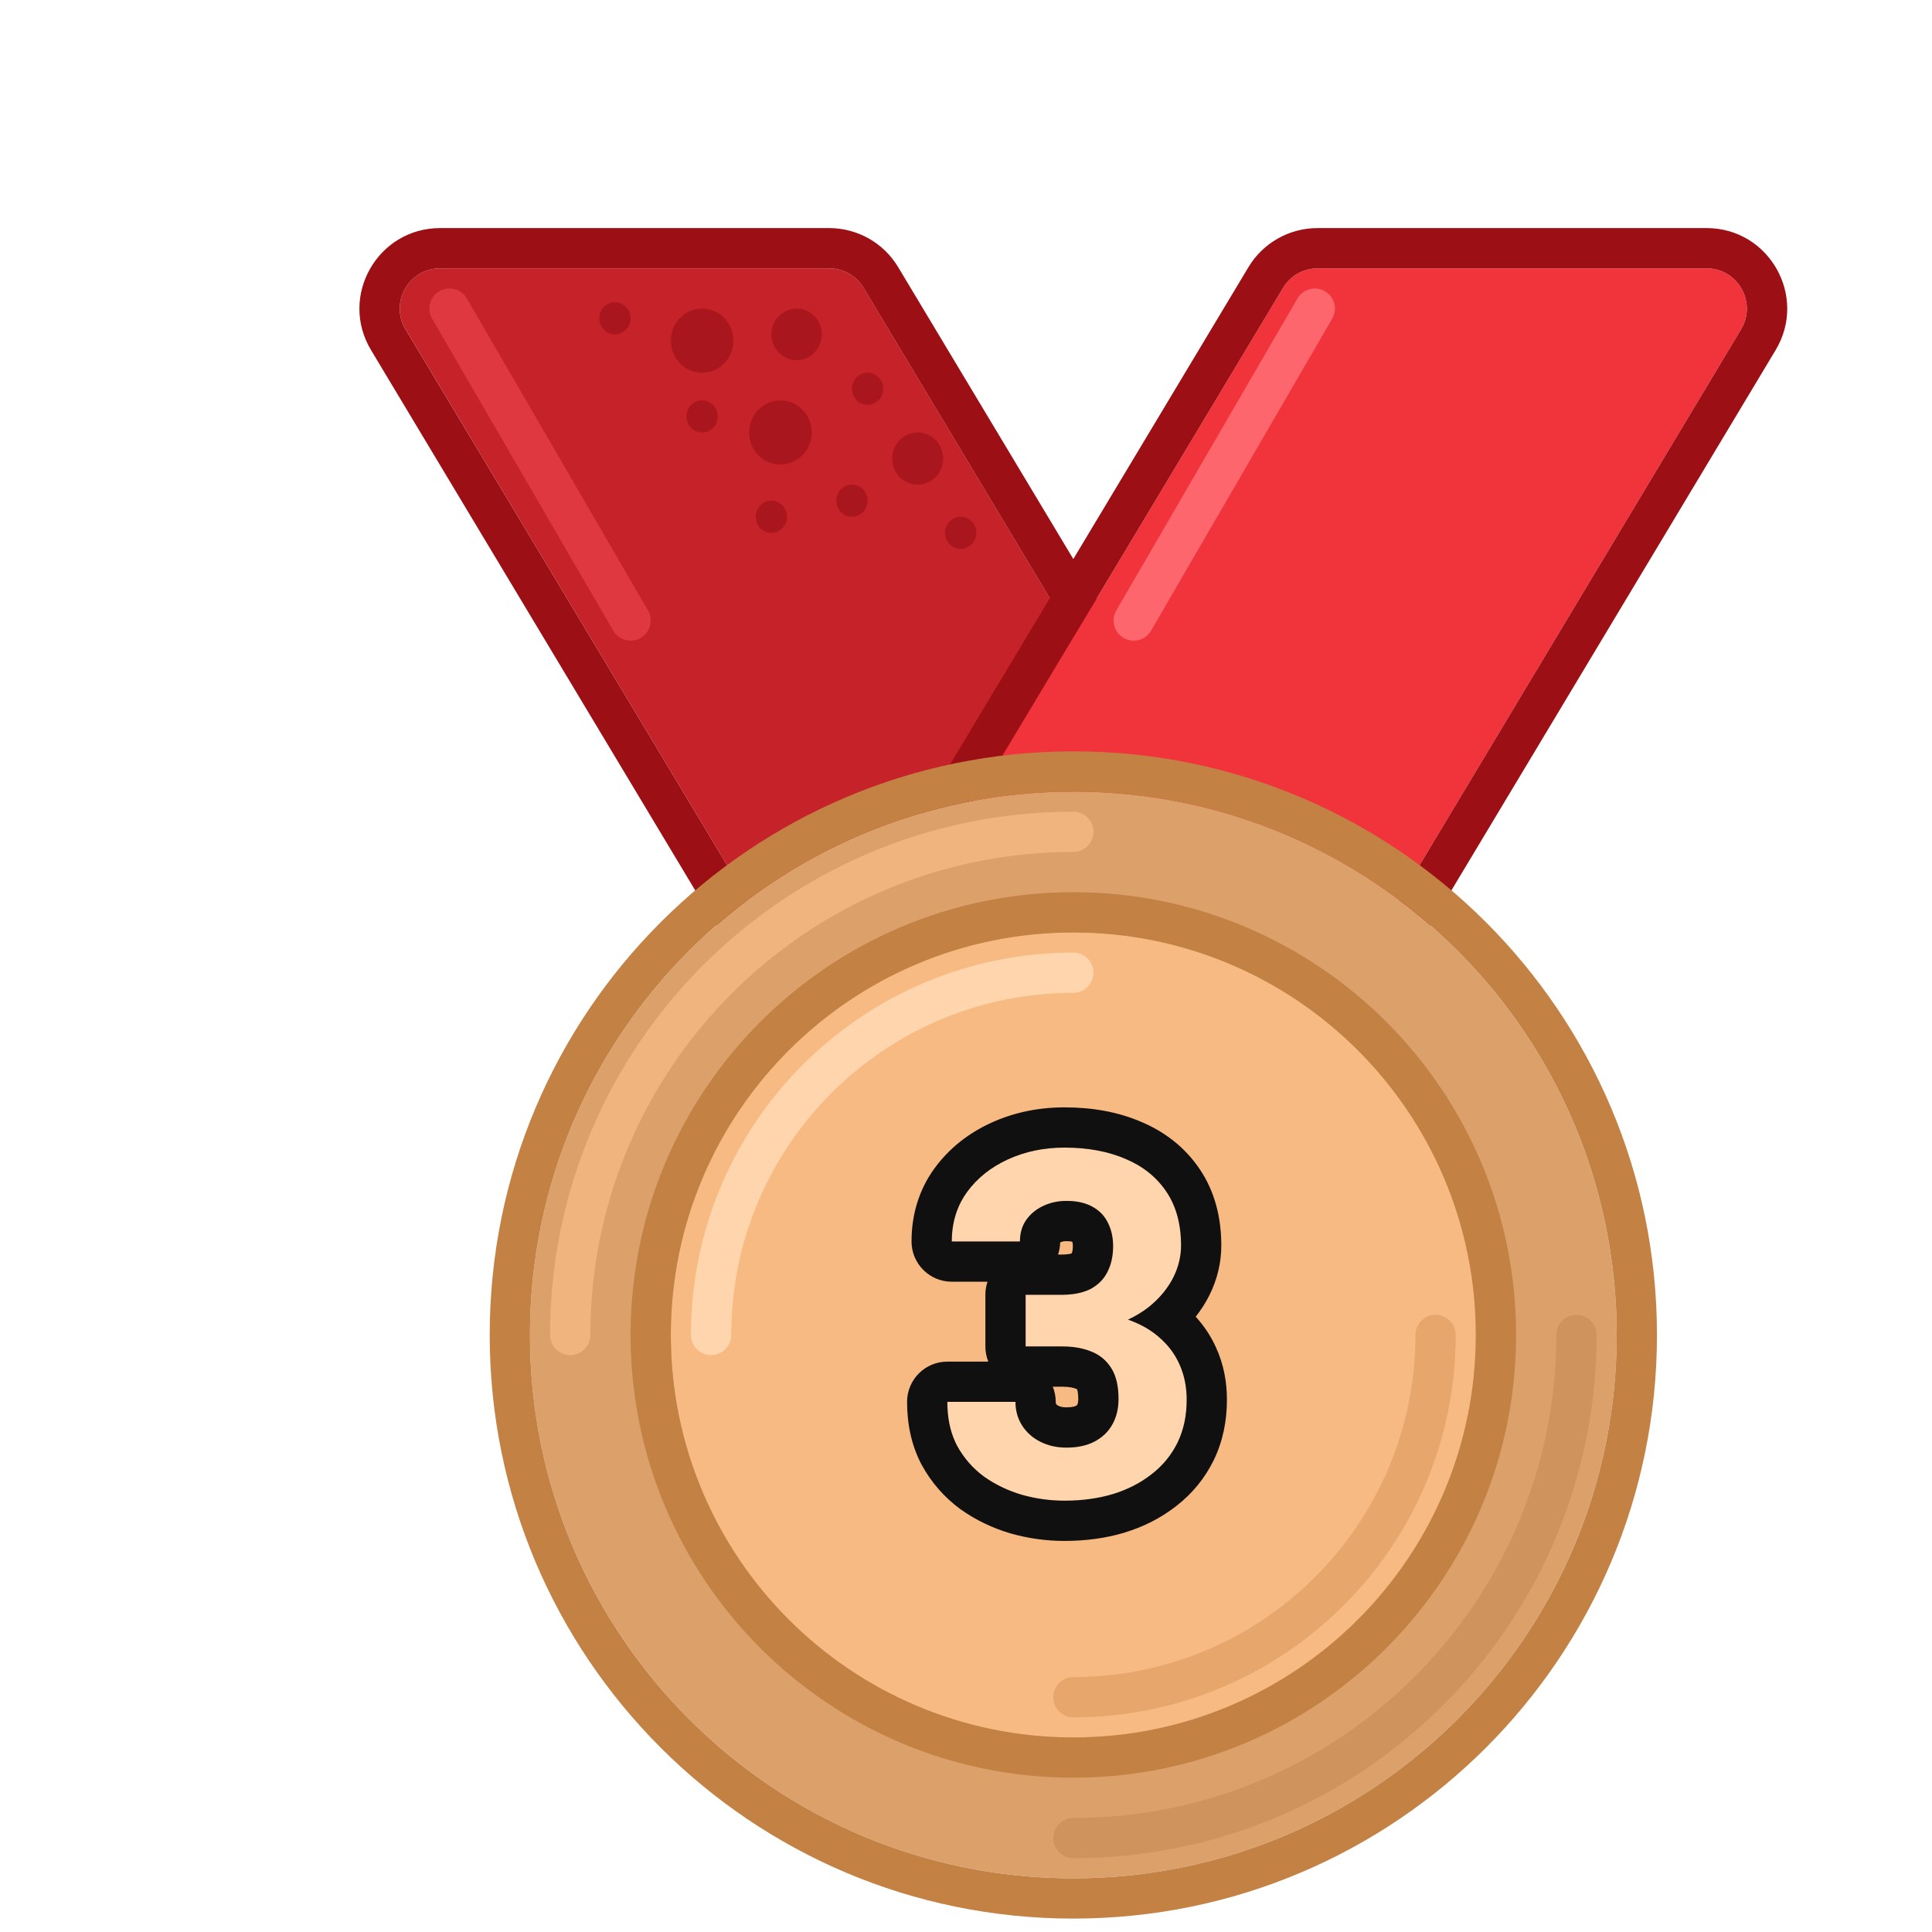 <svg width="36" height="36" viewBox="0 0 36 36" fill="none" xmlns="http://www.w3.org/2000/svg">
<g filter="url(#filter0_d_2101_14513)">
<path d="M14.094 3.364C13.958 3.138 13.714 3 13.45 3H6.2C5.617 3 5.257 3.636 5.557 4.136L13.656 17.636C13.792 17.862 14.036 18 14.3 18H21.55C22.133 18 22.493 17.364 22.194 16.864L14.094 3.364Z" fill="#C52229"/>
<path fill-rule="evenodd" clip-rule="evenodd" d="M13.45 2.25H6.2C5.034 2.25 4.313 3.522 4.913 4.522L13.013 18.022C13.284 18.474 13.773 18.75 14.3 18.75H21.55C22.716 18.75 23.436 17.478 22.837 16.478L14.736 2.978C14.466 2.526 13.977 2.25 13.45 2.25ZM13.45 3C13.714 3 13.958 3.138 14.093 3.364L22.193 16.864C22.493 17.364 22.133 18 21.55 18H14.3C14.036 18 13.792 17.862 13.656 17.636L5.556 4.136C5.257 3.636 5.617 3 6.2 3H13.45Z" fill="#9B0F15"/>
<path d="M21.906 3.364C22.042 3.138 22.286 3 22.549 3H29.8C30.383 3 30.743 3.636 30.443 4.136L22.343 17.636C22.208 17.862 21.964 18 21.7 18H14.45C13.867 18 13.507 17.364 13.806 16.864L21.906 3.364Z" fill="#F1333B"/>
<path fill-rule="evenodd" clip-rule="evenodd" d="M22.55 2.25H29.8C30.966 2.25 31.686 3.522 31.087 4.522L22.986 18.022C22.715 18.474 22.227 18.75 21.7 18.75H14.45C13.284 18.75 12.563 17.478 13.163 16.478L21.263 2.978C21.534 2.526 22.023 2.25 22.55 2.25ZM22.55 3C22.286 3 22.042 3.138 21.907 3.364L13.806 16.864C13.507 17.364 13.867 18 14.45 18H21.7C21.964 18 22.208 17.862 22.343 17.636L30.443 4.136C30.743 3.636 30.383 3 29.8 3H22.55Z" fill="#9B0F15"/>
<path fill-rule="evenodd" clip-rule="evenodd" d="M22.688 3.426C22.867 3.53 22.928 3.759 22.824 3.938L19.449 9.751C19.345 9.93 19.116 9.991 18.937 9.887C18.758 9.783 18.697 9.553 18.801 9.374L22.176 3.562C22.28 3.383 22.509 3.322 22.688 3.426Z" fill="#FE666D"/>
<path fill-rule="evenodd" clip-rule="evenodd" d="M6.187 3.426C6.008 3.53 5.947 3.759 6.051 3.938L9.426 9.751C9.53 9.93 9.759 9.991 9.938 9.887C10.117 9.783 10.178 9.553 10.074 9.374L6.699 3.562C6.595 3.383 6.366 3.322 6.187 3.426Z" fill="#DF3840"/>
<path d="M13.312 4.23C13.312 4.496 13.103 4.711 12.844 4.711C12.585 4.711 12.375 4.496 12.375 4.23C12.375 3.965 12.585 3.75 12.844 3.75C13.103 3.75 13.312 3.965 13.312 4.23Z" fill="#AA161D"/>
<path d="M11.666 4.348C11.666 4.678 11.405 4.945 11.083 4.945C10.761 4.945 10.5 4.678 10.5 4.348C10.5 4.018 10.761 3.75 11.083 3.75C11.405 3.75 11.666 4.018 11.666 4.348Z" fill="#AA161D"/>
<path d="M13.125 6.059C13.125 6.389 12.864 6.656 12.542 6.656C12.22 6.656 11.959 6.389 11.959 6.059C11.959 5.729 12.22 5.461 12.542 5.461C12.864 5.461 13.125 5.729 13.125 6.059Z" fill="#AA161D"/>
<path d="M14.458 5.244C14.458 5.409 14.328 5.543 14.166 5.543C14.005 5.543 13.875 5.409 13.875 5.244C13.875 5.079 14.005 4.945 14.166 4.945C14.328 4.945 14.458 5.079 14.458 5.244Z" fill="#AA161D"/>
<path d="M11.375 5.76C11.375 5.925 11.244 6.059 11.083 6.059C10.922 6.059 10.791 5.925 10.791 5.76C10.791 5.595 10.922 5.461 11.083 5.461C11.244 5.461 11.375 5.595 11.375 5.76Z" fill="#AA161D"/>
<path d="M9.75 3.932C9.75 4.097 9.619 4.23 9.458 4.23C9.297 4.23 9.167 4.097 9.167 3.932C9.167 3.767 9.297 3.633 9.458 3.633C9.619 3.633 9.75 3.767 9.75 3.932Z" fill="#AA161D"/>
<path d="M14.166 7.33C14.166 7.495 14.036 7.629 13.875 7.629C13.714 7.629 13.583 7.495 13.583 7.33C13.583 7.165 13.714 7.031 13.875 7.031C14.036 7.031 14.166 7.165 14.166 7.33Z" fill="#AA161D"/>
<path d="M12.666 7.629C12.666 7.794 12.536 7.928 12.375 7.928C12.214 7.928 12.083 7.794 12.083 7.629C12.083 7.464 12.214 7.33 12.375 7.33C12.536 7.33 12.666 7.464 12.666 7.629Z" fill="#AA161D"/>
<path d="M15.574 6.545C15.574 6.814 15.361 7.031 15.1 7.031C14.837 7.031 14.625 6.814 14.625 6.545C14.625 6.276 14.837 6.059 15.1 6.059C15.361 6.059 15.574 6.276 15.574 6.545Z" fill="#AA161D"/>
<path d="M16.192 7.928C16.192 8.093 16.062 8.227 15.901 8.227C15.74 8.227 15.609 8.093 15.609 7.928C15.609 7.763 15.74 7.629 15.901 7.629C16.062 7.629 16.192 7.763 16.192 7.928Z" fill="#AA161D"/>
<path d="M28.125 22.875C28.125 28.467 23.592 33 18 33C12.408 33 7.875 28.467 7.875 22.875C7.875 17.283 12.408 12.75 18 12.75C23.592 12.75 28.125 17.283 28.125 22.875Z" fill="#DCA16A"/>
<path fill-rule="evenodd" clip-rule="evenodd" d="M28.875 22.875C28.875 28.881 24.006 33.75 18 33.75C11.994 33.75 7.125 28.881 7.125 22.875C7.125 16.869 11.994 12 18 12C24.006 12 28.875 16.869 28.875 22.875ZM18 33C23.592 33 28.125 28.467 28.125 22.875C28.125 17.283 23.592 12.75 18 12.75C12.408 12.75 7.875 17.283 7.875 22.875C7.875 28.467 12.408 33 18 33Z" fill="#C38144"/>
<path fill-rule="evenodd" clip-rule="evenodd" d="M8.625 23.25C8.418 23.25 8.25 23.082 8.25 22.875C8.25 17.49 12.615 13.125 18 13.125C18.207 13.125 18.375 13.293 18.375 13.5C18.375 13.707 18.207 13.875 18 13.875C13.029 13.875 9 17.904 9 22.875C9 23.082 8.832 23.25 8.625 23.25Z" fill="#F0B57F"/>
<path fill-rule="evenodd" clip-rule="evenodd" d="M27.375 22.5C27.582 22.5 27.75 22.668 27.75 22.875C27.75 28.26 23.385 32.625 18 32.625C17.793 32.625 17.625 32.457 17.625 32.25C17.625 32.043 17.793 31.875 18 31.875C22.971 31.875 27 27.846 27 22.875C27 22.668 27.168 22.5 27.375 22.5Z" fill="#CF945D"/>
<path d="M25.5 22.875C25.5 27.017 22.142 30.375 18 30.375C13.858 30.375 10.5 27.017 10.5 22.875C10.5 18.733 13.858 15.375 18 15.375C22.142 15.375 25.5 18.733 25.5 22.875Z" fill="#F7BA82"/>
<path fill-rule="evenodd" clip-rule="evenodd" d="M26.25 22.875C26.25 27.431 22.556 31.125 18 31.125C13.444 31.125 9.75 27.431 9.75 22.875C9.75 18.319 13.444 14.625 18 14.625C22.556 14.625 26.25 18.319 26.25 22.875ZM18 30.375C22.142 30.375 25.5 27.017 25.5 22.875C25.5 18.733 22.142 15.375 18 15.375C13.858 15.375 10.5 18.733 10.5 22.875C10.5 27.017 13.858 30.375 18 30.375Z" fill="#C38144"/>
<path fill-rule="evenodd" clip-rule="evenodd" d="M18 29.25C21.521 29.25 24.375 26.396 24.375 22.875C24.375 22.668 24.543 22.5 24.75 22.5C24.957 22.5 25.125 22.668 25.125 22.875C25.125 26.81 21.935 30 18 30C17.793 30 17.625 29.832 17.625 29.625C17.625 29.418 17.793 29.25 18 29.25Z" fill="#E6A66C"/>
<path fill-rule="evenodd" clip-rule="evenodd" d="M18 16.5C14.479 16.5 11.625 19.354 11.625 22.875C11.625 23.082 11.457 23.25 11.25 23.25C11.043 23.25 10.875 23.082 10.875 22.875C10.875 18.94 14.065 15.75 18 15.75C18.207 15.75 18.375 15.918 18.375 16.125C18.375 16.332 18.207 16.5 18 16.5Z" fill="#FFD5AE"/>
<path d="M17.111 22.127H17.788C18.004 22.127 18.183 22.09 18.324 22.017C18.464 21.94 18.568 21.835 18.636 21.7C18.706 21.562 18.741 21.403 18.741 21.221C18.741 21.057 18.709 20.912 18.645 20.786C18.583 20.657 18.488 20.558 18.359 20.487C18.23 20.414 18.067 20.377 17.871 20.377C17.716 20.377 17.572 20.408 17.44 20.47C17.309 20.531 17.203 20.618 17.124 20.729C17.045 20.84 17.005 20.975 17.005 21.133H15.735C15.735 20.782 15.829 20.476 16.017 20.215C16.207 19.954 16.462 19.75 16.781 19.604C17.101 19.457 17.452 19.384 17.836 19.384C18.27 19.384 18.649 19.455 18.974 19.595C19.299 19.733 19.553 19.936 19.734 20.206C19.916 20.476 20.007 20.81 20.007 21.208C20.007 21.41 19.96 21.606 19.866 21.797C19.773 21.984 19.638 22.154 19.462 22.307C19.289 22.456 19.078 22.576 18.829 22.667C18.58 22.755 18.3 22.799 17.99 22.799H17.111V22.127ZM17.111 23.089V22.434H17.99C18.338 22.434 18.645 22.474 18.908 22.553C19.172 22.632 19.393 22.746 19.572 22.895C19.75 23.042 19.885 23.216 19.976 23.419C20.067 23.618 20.112 23.839 20.112 24.082C20.112 24.381 20.055 24.648 19.941 24.882C19.827 25.113 19.666 25.31 19.457 25.471C19.252 25.632 19.012 25.755 18.737 25.84C18.461 25.922 18.161 25.963 17.836 25.963C17.566 25.963 17.301 25.926 17.041 25.853C16.783 25.777 16.548 25.664 16.337 25.515C16.129 25.362 15.962 25.172 15.836 24.943C15.713 24.712 15.652 24.438 15.652 24.122H16.922C16.922 24.286 16.963 24.432 17.045 24.561C17.127 24.69 17.24 24.791 17.383 24.864C17.53 24.938 17.692 24.974 17.871 24.974C18.073 24.974 18.246 24.938 18.39 24.864C18.536 24.788 18.648 24.683 18.724 24.548C18.803 24.41 18.842 24.25 18.842 24.069C18.842 23.834 18.8 23.647 18.715 23.506C18.63 23.363 18.508 23.257 18.35 23.19C18.192 23.123 18.004 23.089 17.788 23.089H17.111Z" fill="#FFD5AE"/>
<path fill-rule="evenodd" clip-rule="evenodd" d="M16.401 21.883H15.735C15.321 21.883 14.985 21.547 14.985 21.133C14.985 20.64 15.12 20.177 15.408 19.777L15.411 19.773C15.684 19.399 16.043 19.117 16.468 18.922C16.895 18.727 17.354 18.634 17.836 18.634C18.349 18.634 18.832 18.717 19.269 18.906C19.715 19.095 20.087 19.387 20.356 19.787C20.639 20.206 20.757 20.694 20.757 21.208C20.757 21.531 20.681 21.84 20.539 22.128L20.537 22.132C20.465 22.276 20.379 22.41 20.28 22.535C20.435 22.704 20.563 22.896 20.659 23.109C20.799 23.416 20.862 23.744 20.862 24.082C20.862 24.478 20.786 24.86 20.615 25.21L20.613 25.214C20.448 25.549 20.214 25.833 19.919 26.062C19.635 26.285 19.311 26.448 18.958 26.556L18.951 26.559C18.598 26.664 18.224 26.713 17.836 26.713C17.497 26.713 17.164 26.667 16.838 26.575L16.828 26.572C16.494 26.474 16.185 26.326 15.904 26.127L15.894 26.12C15.597 25.902 15.358 25.628 15.18 25.305L15.174 25.295C14.983 24.935 14.902 24.535 14.902 24.122C14.902 23.707 15.238 23.372 15.652 23.372H16.416C16.38 23.284 16.361 23.189 16.361 23.089V22.127C16.361 22.041 16.375 21.96 16.401 21.883ZM17.617 23.839C17.652 23.926 17.672 24.022 17.672 24.122C17.672 24.141 17.674 24.15 17.675 24.152C17.675 24.154 17.676 24.156 17.678 24.158C17.684 24.168 17.692 24.18 17.721 24.195C17.754 24.211 17.8 24.224 17.871 24.224C17.979 24.224 18.03 24.205 18.047 24.197C18.06 24.19 18.066 24.185 18.067 24.184C18.068 24.183 18.069 24.182 18.071 24.179L18.073 24.174C18.078 24.166 18.092 24.139 18.092 24.069C18.092 23.942 18.072 23.895 18.071 23.891L18.069 23.888C18.069 23.887 18.068 23.886 18.068 23.886C18.068 23.886 18.068 23.886 18.068 23.886C18.066 23.885 18.063 23.883 18.056 23.88C18.012 23.861 17.929 23.839 17.788 23.839H17.617ZM18.39 24.864C18.246 24.938 18.073 24.974 17.871 24.974C17.692 24.974 17.53 24.938 17.383 24.864C17.24 24.791 17.127 24.69 17.045 24.561C16.963 24.432 16.922 24.286 16.922 24.122H15.652C15.652 24.406 15.701 24.656 15.801 24.872C15.812 24.896 15.824 24.92 15.836 24.943C15.962 25.172 16.129 25.362 16.337 25.515C16.548 25.664 16.783 25.777 17.041 25.853C17.301 25.926 17.566 25.963 17.836 25.963C18.161 25.963 18.461 25.922 18.737 25.84C19.012 25.755 19.252 25.632 19.457 25.471C19.666 25.31 19.827 25.113 19.941 24.882C20.055 24.648 20.112 24.381 20.112 24.082C20.112 23.839 20.067 23.618 19.976 23.419C19.914 23.281 19.832 23.157 19.73 23.045C19.682 22.992 19.629 22.942 19.572 22.895C19.419 22.767 19.234 22.665 19.019 22.589C19.187 22.511 19.335 22.416 19.462 22.307C19.548 22.232 19.624 22.154 19.69 22.071C19.759 21.984 19.818 21.893 19.866 21.797C19.96 21.606 20.007 21.41 20.007 21.208C20.007 20.81 19.916 20.476 19.734 20.206C19.553 19.936 19.299 19.733 18.974 19.595C18.649 19.455 18.27 19.384 17.836 19.384C17.452 19.384 17.101 19.457 16.781 19.604C16.462 19.75 16.207 19.954 16.017 20.215C15.978 20.269 15.943 20.325 15.912 20.383C15.794 20.605 15.735 20.855 15.735 21.133H17.005C17.005 20.975 17.045 20.84 17.124 20.729C17.203 20.618 17.309 20.531 17.44 20.47C17.572 20.408 17.716 20.377 17.871 20.377C18.067 20.377 18.23 20.414 18.359 20.487C18.488 20.558 18.583 20.657 18.645 20.786C18.709 20.912 18.741 21.057 18.741 21.221C18.741 21.403 18.706 21.562 18.636 21.7C18.631 21.709 18.627 21.718 18.622 21.726C18.555 21.849 18.455 21.945 18.324 22.017C18.317 22.02 18.31 22.024 18.303 22.027C18.213 22.07 18.109 22.099 17.99 22.114C17.927 22.122 17.859 22.127 17.788 22.127H17.111V23.089H17.788C17.858 23.089 17.925 23.092 17.99 23.099C18.123 23.114 18.243 23.145 18.35 23.19C18.364 23.196 18.377 23.202 18.39 23.208C18.52 23.271 18.622 23.362 18.698 23.48C18.704 23.488 18.709 23.497 18.715 23.506C18.8 23.647 18.842 23.834 18.842 24.069C18.842 24.25 18.803 24.41 18.724 24.548C18.648 24.683 18.536 24.788 18.39 24.864ZM17.97 21.354C17.952 21.361 17.898 21.377 17.788 21.377H17.715C17.739 21.305 17.753 21.229 17.755 21.151C17.756 21.15 17.757 21.15 17.758 21.149C17.784 21.137 17.818 21.127 17.871 21.127C17.931 21.127 17.965 21.134 17.981 21.138C17.985 21.151 17.991 21.176 17.991 21.221C17.991 21.297 17.978 21.337 17.97 21.354Z" fill="#101010"/>
</g>
<defs>
<filter id="filter0_d_2101_14513" x="0" y="0" width="38" height="38" filterUnits="userSpaceOnUse" color-interpolation-filters="sRGB">
<feFlood flood-opacity="0" result="BackgroundImageFix"/>
<feColorMatrix in="SourceAlpha" type="matrix" values="0 0 0 0 0 0 0 0 0 0 0 0 0 0 0 0 0 0 127 0" result="hardAlpha"/>
<feOffset dx="2" dy="2"/>
<feColorMatrix type="matrix" values="0 0 0 0 0.638 0 0 0 0 0.546 0 0 0 0 0.479 0 0 0 0.2 0"/>
<feBlend mode="normal" in2="BackgroundImageFix" result="effect1_dropShadow_2101_14513"/>
<feBlend mode="normal" in="SourceGraphic" in2="effect1_dropShadow_2101_14513" result="shape"/>
</filter>
</defs>
</svg>

